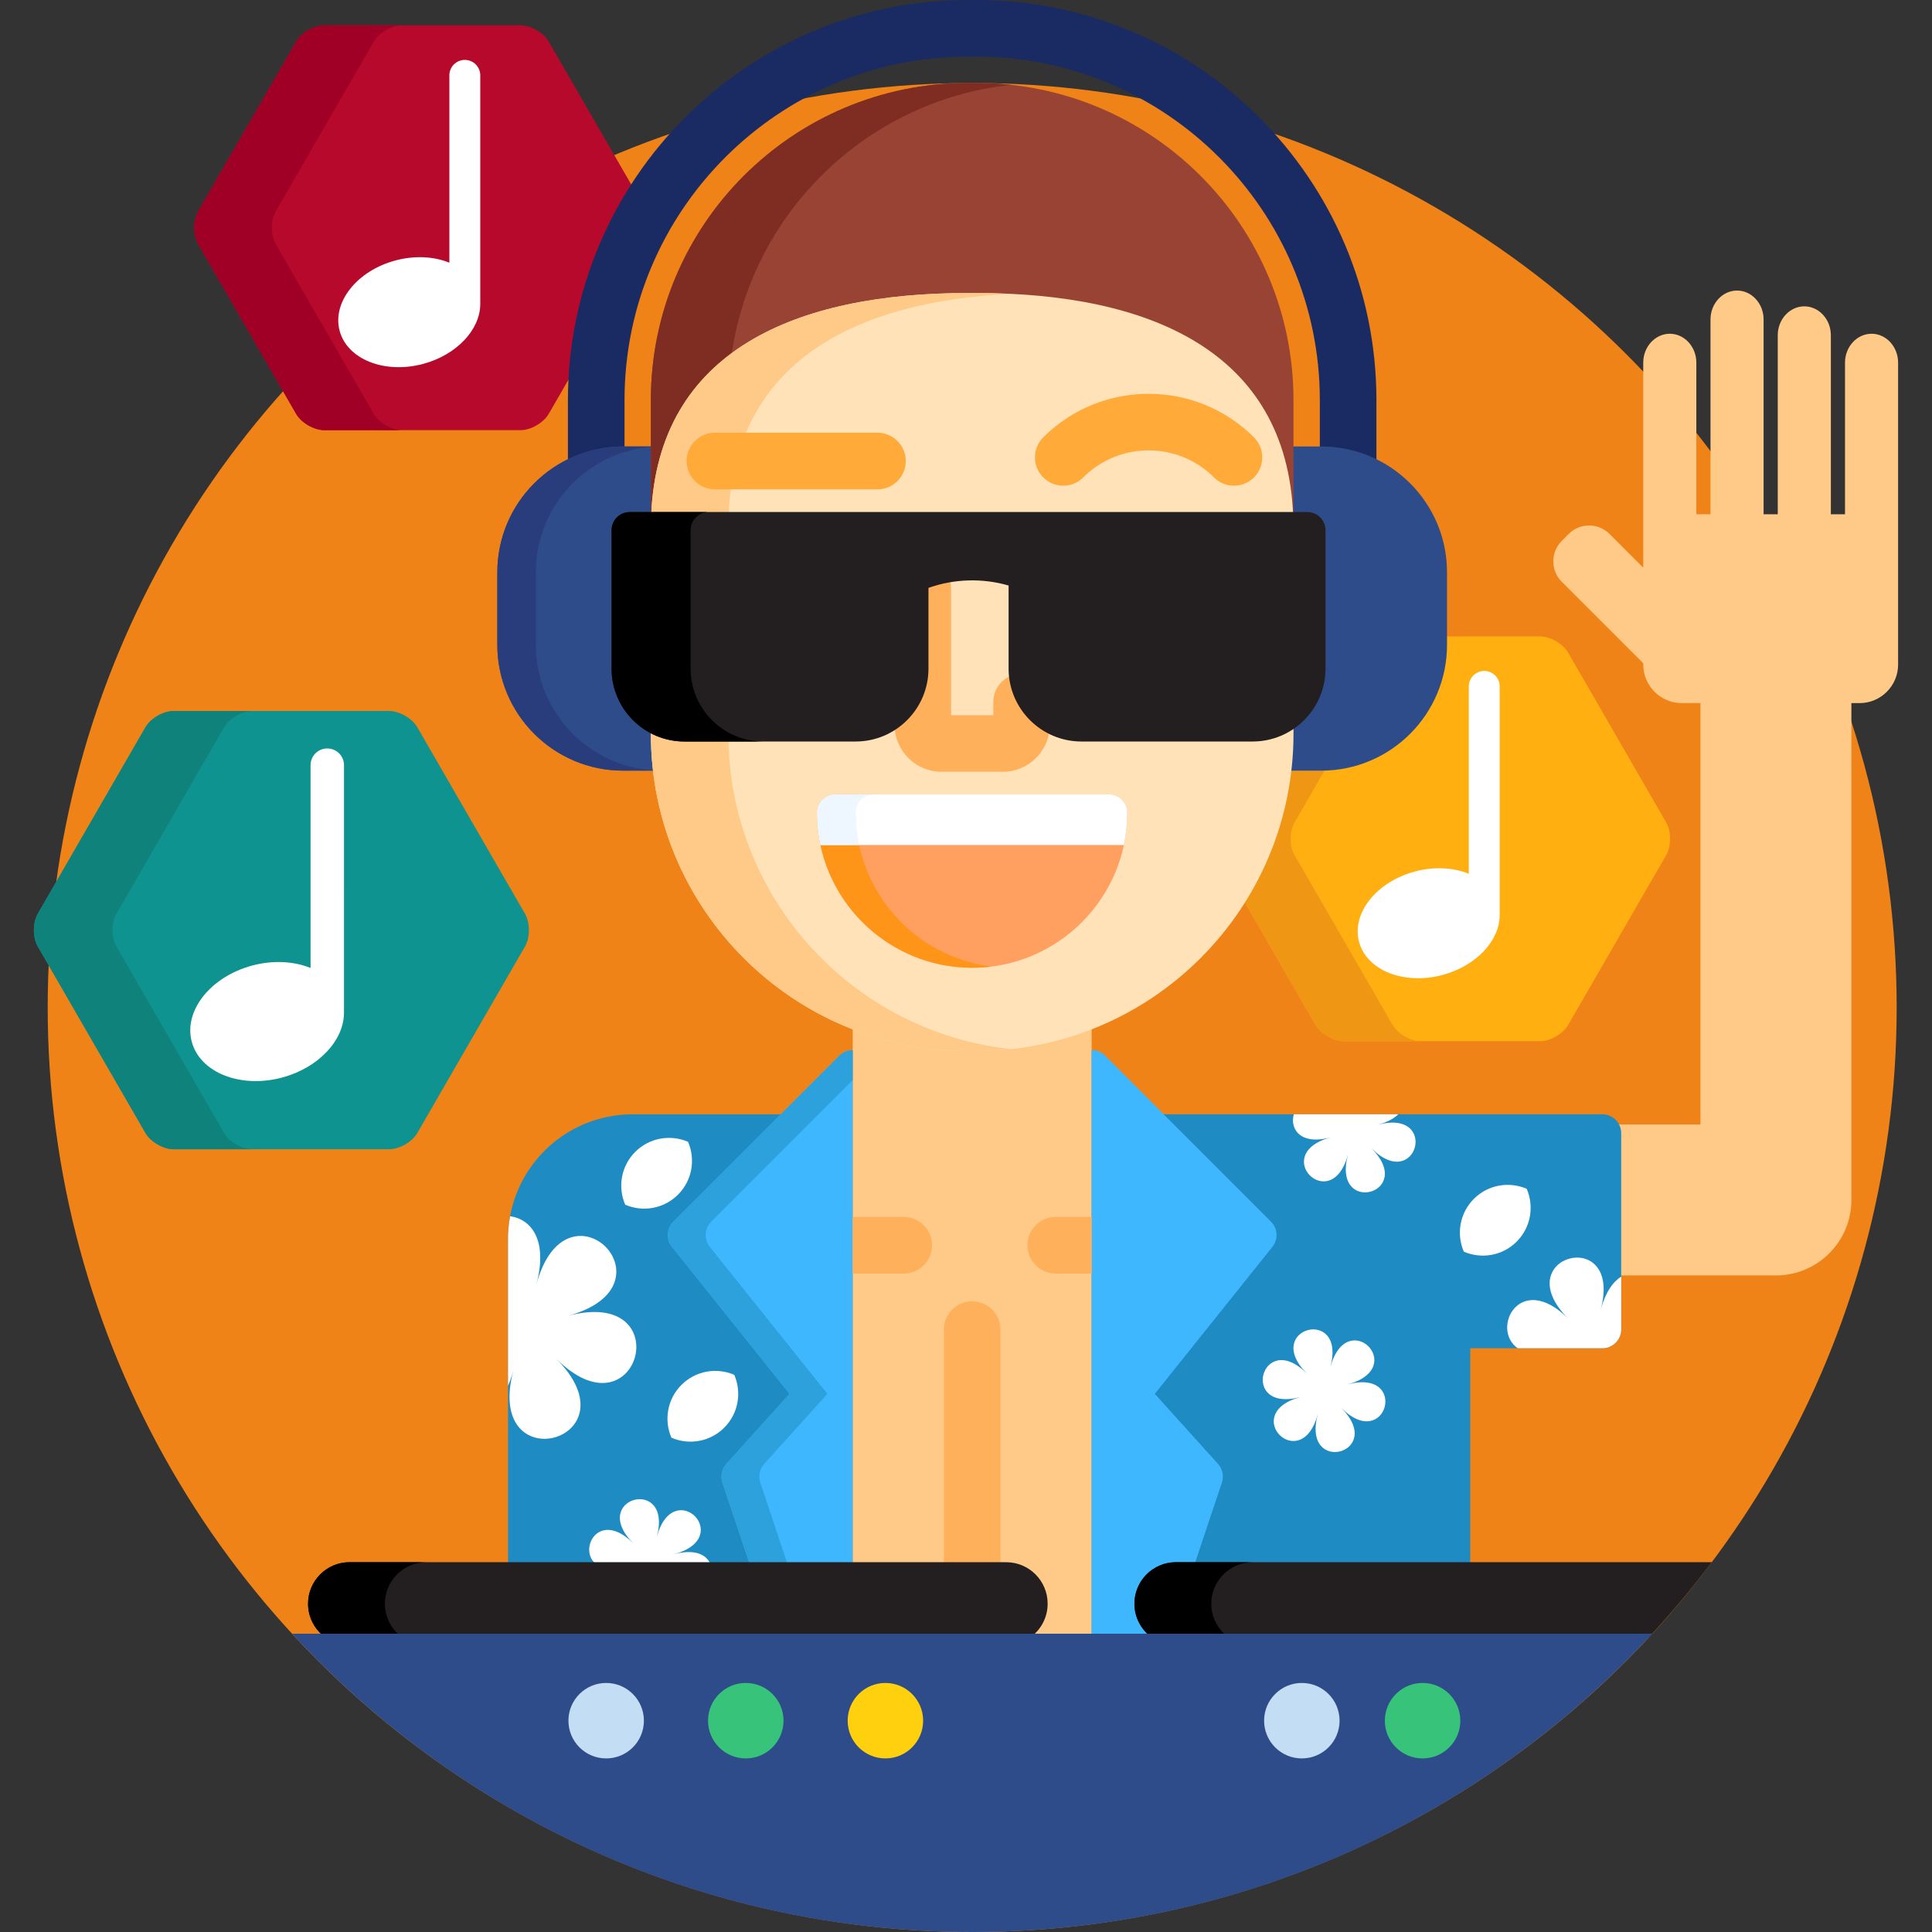 <?xml version="1.0" encoding="iso-8859-1"?>
<!-- Generator: Adobe Illustrator 19.0.0, SVG Export Plug-In . SVG Version: 6.00 Build 0)  -->
<svg width="80" height="80"  version="1.1" id="Capa_1" xmlns="http://www.w3.org/2000/svg" xmlns:xlink="http://www.w3.org/1999/xlink" x="0px" y="0px"
	 viewBox="0 0 512 512" style="enable-background:new 0 0 512 512;" xml:space="preserve">
<rect x="0" y="0" width="512" height="512" fill="#333333" stroke="none"/>
<circle style="fill:#EF8318;" cx="257.64" cy="267" r="245"/>
<g>
	<path style="fill:#FFC987;" d="M258.728,277.523h-2.184c-10.795,0-21.104-2.092-30.574-5.856V415h40.666c5.514,0,10,4.486,10,10
		c0,2.747-1.099,5.311-3.095,7.221c-0.295,0.282-0.389,0.716-0.237,1.095c0.152,0.38,0.52,0.628,0.928,0.628H289.3V271.668
		C279.832,275.432,269.523,277.523,258.728,277.523z"/>
	<path style="fill:#FFC987;" d="M495.983,88.446c-3.87,0-7.036,3.443-7.036,7.651v40.184h-3.752V88.837
		c0-4.209-3.166-7.652-7.035-7.652c-3.87,0-7.036,3.443-7.036,7.652v47.444h-3.753V84.652c0-4.209-3.166-7.652-7.035-7.652
		c-3.87,0-7.036,3.443-7.036,7.652v51.629h-3.752V96.098c0-4.208-3.166-7.651-7.036-7.651c-3.869,0-7.036,3.443-7.036,7.651v54.334
		l-8.935-8.936c-2.976-2.976-7.846-2.976-10.821,0l-1.851,1.851c-2.975,2.976-2.975,7.846-0.001,10.821l21.607,21.606v0.355
		c0,5.611,4.591,10.203,10.203,10.203h4.958V298h-22.738c0.461,0.652,0.738,1.443,0.738,2.301V338h42c11.046,0,20-8.954,20-20
		V186.332h2.18c5.611,0,10.202-4.592,10.202-10.203V96.098C503.019,91.89,499.852,88.446,495.983,88.446z"/>
</g>
<path style="fill:#FFAF10;" d="M441.556,217.958l-25.975-44.989c-1.375-2.382-4.75-4.33-7.5-4.33h-25.608v2.237
	c0,17.841-14.514,32.354-32.354,32.354h-7.915c-0.508,0-0.935,0.381-0.993,0.885c-1.443,12.466-5.621,24.007-11.865,34.085
	l19.288,33.406c1.375,2.382,4.75,4.33,7.5,4.33h51.947c2.75,0,6.125-1.948,7.5-4.33l25.975-44.988
	C442.931,224.236,442.931,220.34,441.556,217.958z"/>
<path style="fill:#EF9614;" d="M369.047,271.606l-25.976-44.988c-1.375-2.382-1.375-6.278,0-8.66l8.525-14.765
	c-0.49,0.021-0.982,0.037-1.477,0.037h-7.915c-0.508,0-0.935,0.381-0.993,0.885c-1.443,12.466-5.621,24.007-11.865,34.085
	l19.288,33.406c1.375,2.382,4.75,4.33,7.5,4.33h20.413C373.797,275.936,370.422,273.988,369.047,271.606z"/>
<path style="fill:#FFFFFF;" d="M397.434,181.905c0-2.261-1.833-4.094-4.093-4.094c-2.261,0-4.094,1.833-4.094,4.094v49.651
	c-4.033-1.649-9.13-1.979-14.303-0.593c-10.191,2.73-16.808,11.08-14.778,18.65c2.027,7.57,11.934,11.493,22.124,8.762
	c8.944-2.396,15.134-9.123,15.142-15.851c0-0.014,0.002-0.025,0.002-0.037L397.434,181.905L397.434,181.905z"/>
<path style="fill:#B7092B;" d="M167.835,49.852l-22.412-38.819c-1.375-2.382-4.75-4.33-7.5-4.33H85.976
	c-2.75,0-6.125,1.948-7.5,4.33L52.5,56.021c-1.375,2.382-1.375,6.278,0,8.66l25.976,44.988c1.375,2.382,4.75,4.33,7.5,4.33h51.947
	c2.75,0,6.125-1.948,7.5-4.33l6.345-10.989C153.01,80.813,158.738,64.163,167.835,49.852z"/>
<path style="fill:#A00026;" d="M99.047,109.67L73.071,64.682c-1.375-2.382-1.375-6.278,0-8.66l25.976-44.989
	c1.375-2.382,4.75-4.33,7.5-4.33H85.976c-2.75,0-6.125,1.948-7.5,4.33L52.5,56.021c-1.375,2.382-1.375,6.278,0,8.66l25.976,44.988
	c1.375,2.382,4.75,4.33,7.5,4.33h20.571C103.797,114,100.422,112.052,99.047,109.67z"/>
<path style="fill:#FFFFFF;" d="M127.275,19.969c0-2.261-1.833-4.094-4.093-4.094c-2.261,0-4.094,1.833-4.094,4.094V69.62
	c-4.033-1.649-9.13-1.979-14.303-0.593c-10.191,2.73-16.808,11.08-14.778,18.65c2.027,7.57,11.934,11.493,22.124,8.762
	c8.944-2.396,15.134-9.123,15.142-15.851c0-0.014,0.002-0.025,0.002-0.037C127.275,80.551,127.275,19.969,127.275,19.969z"/>
<path id="SVGCleanerId_0" style="fill:#3EB7FF;" d="M304.04,433.943c0.409,0,0.776-0.248,0.928-0.628
	c0.152-0.379,0.058-0.813-0.237-1.095c-1.996-1.909-3.095-4.474-3.095-7.221c0-5.514,4.486-10,10-10h4.786l7.398-22.112
	c0.572-1.711,0.179-3.598-1.029-4.936l-16.754-18.566l31.168-38.961c1.592-1.989,1.433-4.857-0.368-6.658l-44-44
	c-0.957-0.957-2.235-1.465-3.536-1.465v155.643h14.739V433.943z"/>
<path style="fill:#FFB05A;" d="M265.137,415v-62.629c0-4.143-3.358-7.5-7.5-7.5s-7.5,3.357-7.5,7.5V415H265.137z"/>
<g>
	<path style="fill:#1E8BC2;" d="M304.736,369.385l16.754,18.566c1.208,1.339,1.602,3.226,1.029,4.936L315.121,415h74.516v-57.699h35
		c2.75,0,5-2.25,5-5v-52c0-2.75-2.25-5-5-5H307.071l28.465,28.465c1.801,1.801,1.96,4.669,0.368,6.658L304.736,369.385z"/>
	<path style="fill:#1E8BC2;" d="M199.879,415l-7.398-22.112c-0.572-1.711-0.179-3.598,1.03-4.936l16.753-18.566l-31.168-38.961
		c-1.592-1.989-1.433-4.857,0.369-6.658l28.465-28.465h-40.293c-18.226,0-33,14.774-33,33V415H199.879z"/>
</g>
<g>
	<path style="fill:#FFFFFF;" d="M344.684,370.215c-16.452,4.408-10.381-18.249,1.662-6.205
		c-12.043-12.044,10.614-18.114,6.206-1.663c4.408-16.451,20.995,0.135,4.543,4.543c16.452-4.408,10.381,18.249-1.663,6.206
		c12.044,12.043-10.614,18.114-6.205,1.662C344.817,391.21,328.231,374.623,344.684,370.215z"/>
	<path style="fill:#FFFFFF;" d="M429.637,352.301V338.33c-2.171,1.336-4.177,4.089-5.449,8.836c6.096-22.748-25.233-14.353-8.58,2.3
		c-12.782-12.781-20.697,2.7-13.402,7.835h22.432C427.387,357.301,429.637,355.051,429.637,352.301z"/>
	<path style="fill:#FFFFFF;" d="M342.877,295.301c-1.077,3.629,1.469,8.344,9.807,6.109c-16.452,4.408,0.134,20.995,4.543,4.543
		c-4.409,16.452,18.249,10.381,6.205-1.662c12.044,12.043,18.115-10.614,1.663-6.206c2.569-0.688,4.333-1.674,5.463-2.784
		L342.877,295.301L342.877,295.301z"/>
	<path style="fill:#FFFFFF;" d="M158.703,415h29.736c-0.752-2.658-3.749-4.744-9.848-3.11c16.452-4.408-0.135-20.994-4.543-4.543
		c4.408-16.451-18.249-10.381-6.206,1.663C158.303,399.47,152.523,411.692,158.703,415z"/>
	<path style="fill:#FFFFFF;" d="M150.379,348.742c29.899-8.012-0.245-38.155-8.257-8.256c3.229-12.049-1.532-17.447-6.934-18.17
		c-0.357,1.941-0.552,3.939-0.552,5.984v38.97c0.533-1.254,1.02-2.652,1.441-4.228c-8.012,29.899,33.166,18.865,11.278-3.022
		C169.244,381.908,180.278,340.73,150.379,348.742z"/>
</g>
<g>
	<path id="SVGCleanerId_0_1_" style="fill:#3EB7FF;" d="M304.04,433.943c0.409,0,0.776-0.248,0.928-0.628
		c0.152-0.379,0.058-0.813-0.237-1.095c-1.996-1.909-3.095-4.474-3.095-7.221c0-5.514,4.486-10,10-10h4.786l7.398-22.112
		c0.572-1.711,0.179-3.598-1.029-4.936l-16.754-18.566l31.168-38.961c1.592-1.989,1.433-4.857-0.368-6.658l-44-44
		c-0.957-0.957-2.235-1.465-3.536-1.465v155.643h14.739V433.943z"/>
</g>
<path style="fill:#FFB05A;" d="M289.302,322.5h-9.523c-4.142,0-7.5,3.357-7.5,7.5s3.358,7.5,7.5,7.5h9.523V322.5z"/>
<path style="fill:#3EB7FF;" d="M209.234,369.385l-16.753,18.566c-1.209,1.339-1.603,3.226-1.03,4.936L198.85,415h27.121V278.301
	c-1.301,0-2.579,0.508-3.535,1.465l-44,44c-1.802,1.801-1.961,4.669-0.369,6.658L209.234,369.385z"/>
<path style="fill:#FFB05A;" d="M239.494,322.5h-13.523v15h13.523c4.142,0,7.5-3.357,7.5-7.5S243.636,322.5,239.494,322.5z"/>
<path style="fill:#2DA1DC;" d="M209.234,369.385l-16.753,18.566c-1.209,1.339-1.603,3.226-1.03,4.936L198.85,415h10.029
	l-7.398-22.112c-0.572-1.711-0.179-3.598,1.03-4.936l16.753-18.566l-31.168-38.961c-1.592-1.989-1.433-4.857,0.369-6.658
	l37.506-37.506v-7.959c-1.301,0-2.579,0.508-3.535,1.465l-44,44c-1.802,1.801-1.961,4.669-0.369,6.658L209.234,369.385z"/>
<path style="fill:#231F20;" d="M86.324,434h186.625c2.832-1.99,4.688-5.275,4.688-9c0-6.075-4.925-11-11-11h-174
	c-6.075,0-11,4.925-11,11C81.637,428.725,83.492,432.01,86.324,434z"/>
<path d="M86.324,434h20.363c-2.832-1.99-4.688-5.275-4.688-9c0-6.075,4.925-11,11-11H92.637c-6.075,0-11,4.925-11,11
	C81.637,428.725,83.492,432.01,86.324,434z"/>
<path style="fill:#231F20;" d="M305.324,434h131.544c5.932-6.364,11.544-13.031,16.779-20h-142.01c-6.075,0-11,4.925-11,11
	C300.637,428.725,302.492,432.01,305.324,434z"/>
<path d="M305.324,434h20.363c-2.832-1.99-4.688-5.275-4.688-9c0-6.075,4.925-11,11-11h-20.363c-6.075,0-11,4.925-11,11
	C300.637,428.725,302.492,432.01,305.324,434z"/>
<g>
	<path style="fill:#FFFFFF;" d="M182.342,302.595c-4.629-2.009-10.213-1.124-13.998,2.661s-4.67,9.369-2.661,13.999
		c4.63,2.009,10.213,1.124,13.998-2.661C183.467,312.809,184.351,307.225,182.342,302.595z"/>
	<path style="fill:#FFFFFF;" d="M194.591,364.347c-4.629-2.009-10.213-1.124-13.998,2.661s-4.67,9.369-2.661,13.999
		c4.63,2.009,10.213,1.124,13.998-2.661C195.716,374.56,196.6,368.977,194.591,364.347z"/>
	<path style="fill:#FFFFFF;" d="M404.591,315.046c-4.629-2.009-10.213-1.124-13.998,2.661c-3.785,3.785-4.67,9.369-2.661,13.999
		c4.63,2.009,10.213,1.124,13.998-2.661C405.716,325.26,406.6,319.676,404.591,315.046z"/>
</g>
<path style="fill:#1A2B63;" d="M165.155,119.318h0.351v-13.28c0-50.198,40.84-91.038,91.039-91.038h2.184
	c50.199,0,91.038,40.84,91.038,91.038v13.28h0.353c5.271,0,10.246,1.274,14.647,3.52v-16.8C364.767,47.568,317.198,0,258.728,0
	h-2.184c-58.47,0-106.039,47.568-106.039,106.038v16.801C154.908,120.594,159.884,119.318,165.155,119.318z"/>
<g>
	<path style="fill:#2E4C89;" d="M173.485,193.693c-6.148-2.954-10.414-9.226-10.414-16.491V140.52c0-2.109,1.716-3.826,3.826-3.826
		h6.652c0.27-6.876,1.41-12.973,3.274-18.375h-11.669c-18.422,0-33.355,14.933-33.355,33.354v19.204
		c0,18.421,14.934,33.354,33.355,33.354h8.924c-0.377-3.206-0.594-6.461-0.594-9.767v-0.771H173.485z"/>
	<path style="fill:#2E4C89;" d="M350.119,118.318h-11.671c1.864,5.402,3.005,11.499,3.275,18.375h4.723
		c2.11,0,3.827,1.717,3.827,3.826v36.683c0,6.479-3.393,12.168-8.485,15.423v1.839c0,3.306-0.216,6.561-0.594,9.767h8.926
		c18.422,0,33.354-14.934,33.354-33.354v-19.204C383.474,133.251,368.541,118.318,350.119,118.318z"/>
</g>
<path style="fill:#293D7C;" d="M174.07,204.198c-17.825-0.677-32.07-15.332-32.07-33.322v-19.204
	c0-18.421,14.934-33.354,33.356-33.354h-10.2c-18.422,0-33.355,14.933-33.355,33.354v19.204c0,18.421,14.934,33.354,33.355,33.354
	h8.919C174.073,204.22,174.072,204.209,174.07,204.198z"/>
<path style="fill:#994334;" d="M172.616,136.693C175.009,93.771,211.666,79,256.545,79h2.184c44.877,0,81.535,14.771,83.928,57.693
	h0.131v-30.655c0-46.423-37.635-84.059-84.059-84.059h-2.184c-46.426,0-84.06,37.636-84.06,84.059v30.655H172.616z"/>
<path style="fill:#7F2D22;" d="M172.622,136.693c1.063-19.018,8.853-32.508,21.106-41.635c4.992-38.238,35.672-68.396,74.166-72.572
	c-3.012-0.327-6.067-0.507-9.165-0.507h-2.184c-46.426,0-84.06,37.636-84.06,84.059v30.655H172.622z"/>
<g>
	<path style="fill:#FFE2B8;" d="M342.705,136.693c-1.702-43.95-38.638-59.039-83.977-59.039h-2.184
		c-45.341,0-82.275,15.089-83.978,59.039H342.705z"/>
	<path style="fill:#FFE2B8;" d="M331.966,195.508h-45.369c-10.094,0-18.307-8.212-18.307-18.306v-22.03
		c0-0.445-0.294-0.837-0.722-0.961c-3.219-0.933-6.559-1.406-9.925-1.406c-4.084,0-8.096,0.689-11.924,2.049
		c-0.399,0.142-0.665,0.52-0.665,0.942v21.406c0,10.094-8.212,18.306-18.307,18.306h-45.369c-3.227,0-6.257-0.847-8.893-2.318v1.274
		c0,46.424,37.634,84.06,84.06,84.06h2.184c46.424,0,84.059-37.636,84.059-84.06v-2.53
		C339.751,194.169,336.017,195.508,331.966,195.508z"/>
</g>
<g>
	<path style="fill:#FFC987;" d="M193.076,136.693c1.584-40.949,33.758-56.838,74.818-58.817c-3.012-0.146-6.067-0.222-9.165-0.222
		h-2.184c-45.341,0-82.275,15.089-83.978,59.039H193.076z"/>
	<path style="fill:#FFC987;" d="M193.024,195.508h-11.646c-3.227,0-6.257-0.847-8.893-2.318v1.274
		c0,46.424,37.634,84.06,84.06,84.06h2.184c3.099,0,6.154-0.18,9.165-0.507C226.122,273.485,193.548,238.358,193.024,195.508z"/>
</g>
<path style="fill:#FFB05A;" d="M268.377,178.926c-2.985,0.989-5.141,3.798-5.141,7.115v3.491h-11.2V155.98
	c0-0.936-0.179-1.827-0.492-2.653c-1.978,0.343-3.924,0.852-5.825,1.526c-0.399,0.142-0.665,0.52-0.665,0.942v21.406
	c0,6.274-3.176,11.819-8.003,15.118c0.155,6.759,5.69,12.212,12.485,12.212h16.2c6.42,0,11.72-4.867,12.417-11.104
	C272.783,190.623,268.97,185.239,268.377,178.926z"/>
<path style="fill:#FF9F60;" d="M257.637,256.465c-22.669,0-41.11-18.443-41.11-41.109c0-2.671,2.166-4.837,4.838-4.837h72.546
	c2.671,0,4.837,2.166,4.837,4.837C298.747,238.021,280.305,256.465,257.637,256.465z"/>
<path style="fill:#FF9518;" d="M226.779,215.355c0-2.671,2.166-4.837,4.838-4.837h-10.253c-2.672,0-4.838,2.166-4.838,4.837
	c0,22.666,18.441,41.109,41.11,41.109c1.737,0,3.445-0.121,5.126-0.331C242.507,253.601,226.779,236.284,226.779,215.355z"/>
<path style="fill:#FFFFFF;" d="M293.91,210.519h-72.546c-2.672,0-4.838,2.166-4.838,4.837c0,2.943,0.317,5.815,0.908,8.585h80.404
	c0.591-2.77,0.908-5.642,0.908-8.585C298.747,212.685,296.581,210.519,293.91,210.519z"/>
<path style="fill:#EEF6FF;" d="M231.617,210.519h-10.253c-2.672,0-4.838,2.166-4.838,4.837c0,2.943,0.317,5.815,0.908,8.585h10.253
	c-0.591-2.77-0.908-5.642-0.908-8.585C226.779,212.685,228.945,210.519,231.617,210.519z"/>
<path style="fill:#231F20;" d="M346.445,135.693H166.897c-2.665,0-4.826,2.161-4.826,4.826v36.683
	c0,10.646,8.661,19.306,19.307,19.306h45.369c10.646,0,19.307-8.66,19.307-19.306v-21.406c6.832-2.426,14.296-2.636,21.236-0.624
	v22.03c0,10.646,8.661,19.306,19.307,19.306h45.369c10.645,0,19.307-8.66,19.307-19.306V140.52
	C351.272,137.855,349.111,135.693,346.445,135.693z"/>
<path d="M183.018,177.202V140.52c0-2.665,2.161-4.826,4.826-4.826h-20.946c-2.665,0-4.826,2.161-4.826,4.826v36.683
	c0,10.646,8.661,19.306,19.307,19.306h20.946C191.679,196.508,183.018,187.848,183.018,177.202z"/>
<g>
	<path style="fill:#FFAA39;" d="M232.539,129.679h-43.077c-4.142,0-7.5-3.357-7.5-7.5s3.358-7.5,7.5-7.5h43.077
		c4.142,0,7.5,3.357,7.5,7.5C240.039,126.321,236.681,129.679,232.539,129.679z"/>
	<path style="fill:#FFAA39;" d="M327.014,128.714c-1.919,0-3.839-0.732-5.303-2.196c-9.55-9.551-25.088-9.551-34.638,0
		c-2.929,2.928-7.678,2.928-10.607,0c-2.929-2.93-2.929-7.678,0-10.607c15.397-15.396,40.453-15.396,55.851,0
		c2.929,2.93,2.929,7.678,0,10.607C330.852,127.981,328.933,128.714,327.014,128.714z"/>
</g>
<path style="fill:#2E4C89;" d="M77.411,432.943C122.182,481.543,186.349,512,257.637,512s135.455-30.457,180.227-79.057H77.411z"/>
<path style="fill:#0F9390;" d="M46.043,304.57c-2.75,0-6.125-1.948-7.5-4.33l-28.53-49.416c-1.375-2.382-1.375-6.278,0-8.66
	l28.53-49.416c1.375-2.382,4.75-4.33,7.5-4.33h57.06c2.75,0,6.125,1.948,7.5,4.33l28.531,49.416c1.375,2.382,1.375,6.278,0,8.66
	l-28.531,49.416c-1.375,2.382-4.75,4.33-7.5,4.33H46.043z"/>
<path style="fill:#10827C;" d="M59.378,300.24l-28.53-49.416c-1.375-2.382-1.375-6.278,0-8.66l28.53-49.416
	c1.375-2.382,4.75-4.33,7.5-4.33H46.043c-2.75,0-6.125,1.948-7.5,4.33l-28.53,49.416c-1.375,2.382-1.375,6.278,0,8.66l28.53,49.416
	c1.375,2.382,4.75,4.33,7.5,4.33h20.835C64.128,304.57,60.753,302.622,59.378,300.24z"/>
<path style="fill:#FFFFFF;" d="M91.164,202.779c0-2.447-1.984-4.432-4.431-4.432s-4.431,1.984-4.431,4.432v53.749
	c-4.366-1.786-9.884-2.143-15.483-0.643c-11.032,2.956-18.195,11.995-15.998,20.189c2.194,8.195,12.918,12.442,23.949,9.485
	c9.683-2.594,16.383-9.876,16.392-17.159c0-0.015,0.002-0.027,0.002-0.04C91.164,268.36,91.164,202.779,91.164,202.779z"/>
<circle style="fill:#C3DDF4;" cx="160.64" cy="456" r="10"/>
<circle style="fill:#37C47A;" cx="197.64" cy="456" r="10"/>
<circle style="fill:#FFD00D;" cx="234.64" cy="456" r="10"/>
<circle style="fill:#C3DDF4;" cx="345" cy="456" r="10"/>
<circle style="fill:#37C47A;" cx="377" cy="456" r="10"/>
<g>
</g>
<g>
</g>
<g>
</g>
<g>
</g>
<g>
</g>
<g>
</g>
<g>
</g>
<g>
</g>
<g>
</g>
<g>
</g>
<g>
</g>
<g>
</g>
<g>
</g>
<g>
</g>
<g>
</g>
</svg>
